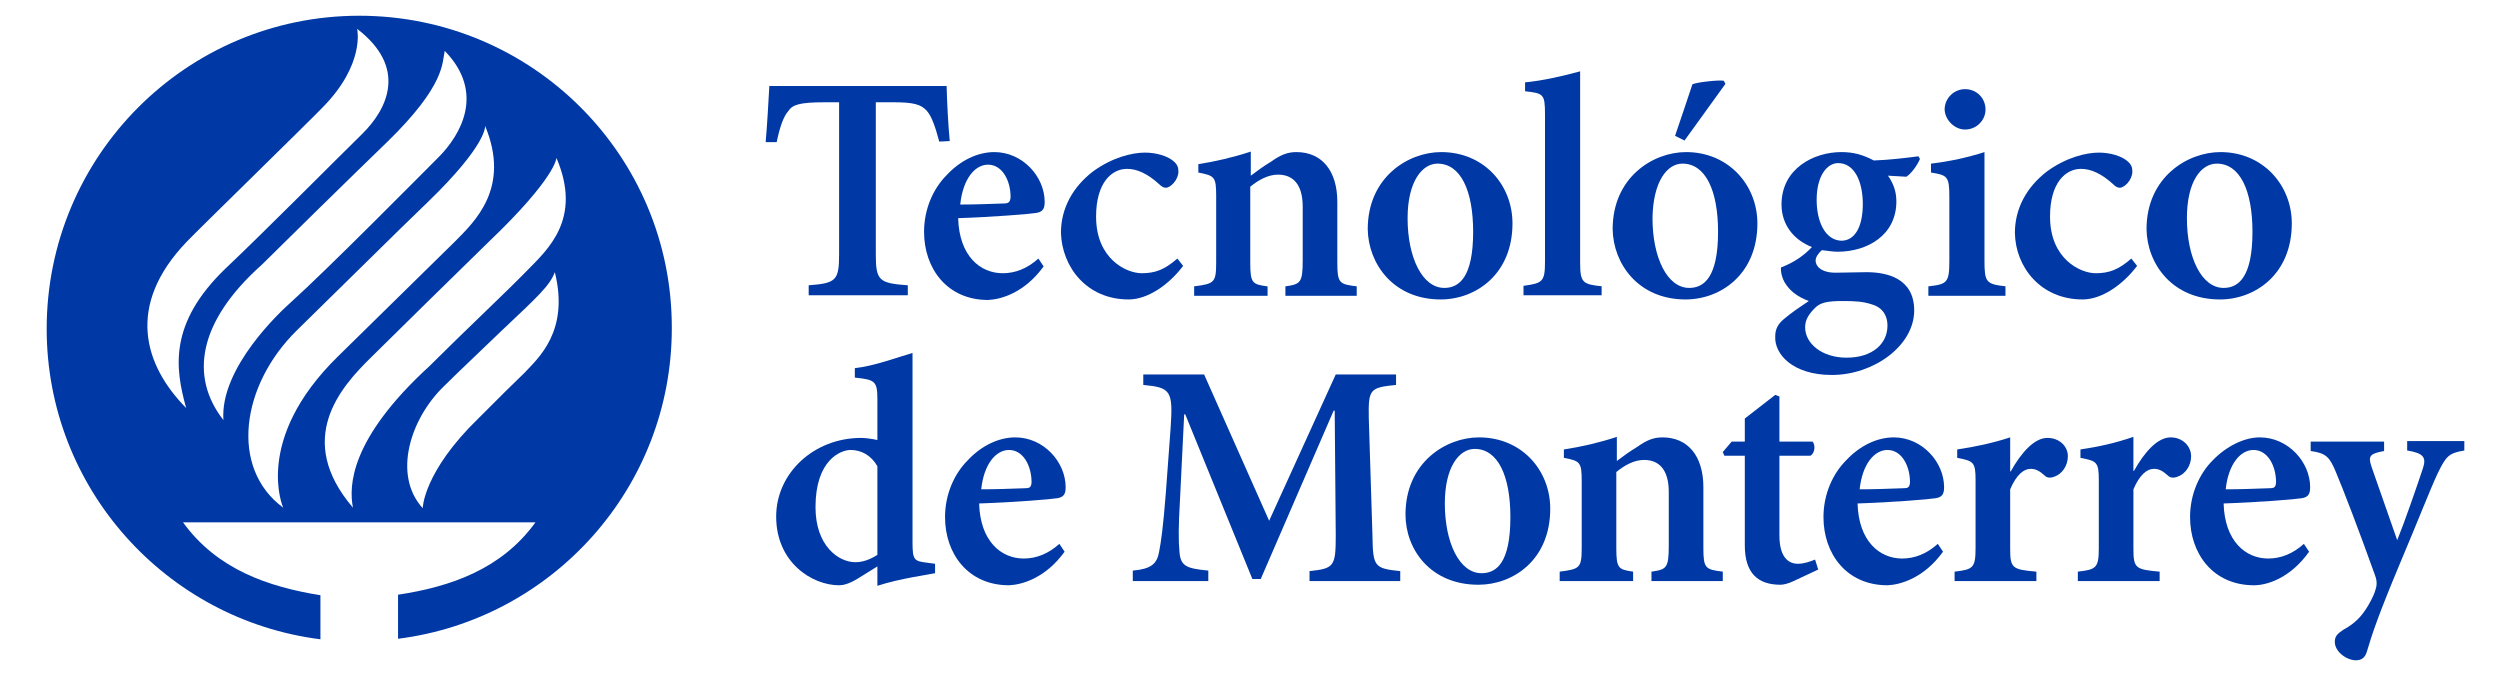 <?xml version="1.0" encoding="utf-8"?>
<!-- Generator: Adobe Illustrator 22.1.0, SVG Export Plug-In . SVG Version: 6.00 Build 0)  -->
<svg version="1.1" id="Layer_1" xmlns="http://www.w3.org/2000/svg" xmlns:xlink="http://www.w3.org/1999/xlink" x="0px" y="0px"
	 viewBox="0 0 476.7 129.7" style="enable-background:new 0 0 476.7 129.7;" xml:space="preserve">
<style type="text/css">
	.st0{fill:#0039A6;}
</style>
<path class="st0" d="M150.3,21.2c0.8-1.2,2-1.7,7-1.7h2.7v29c0,5-0.6,5.5-5.8,5.9v1.9h18.9v-1.9c-5.5-0.4-6.1-0.9-6.1-5.9v-29h3.3
	c3.9,0,5.3,0.4,6.4,1.6c0.9,1,1.6,2.9,2.4,5.9l2-0.1c-0.3-3.1-0.5-7.1-0.6-10.5h-33.8c-0.2,3.5-0.4,7.2-0.7,10.7h2.1
	C148.7,24.2,149.4,22.2,150.3,21.2z"/>
<path class="st0" d="M199,50.8l-1-1.5c-2.1,1.9-4.4,2.8-6.8,2.8c-4.3,0-8.3-3.3-8.5-10.5c6.4-0.2,13.8-0.8,14.9-1
	c1.3-0.2,1.6-0.9,1.6-2.1c0-4.8-4.2-9.5-9.6-9.5c-3.2,0-6.5,1.6-9.1,4.4c-2.5,2.5-4.3,6.4-4.3,10.8c0,7,4.4,13,12.2,13
	C190.8,57.1,195.3,55.9,199,50.8z M188.4,31.4c2.7,0,4.3,3,4.3,6.2c-0.1,1-0.4,1.2-1.4,1.2c-2.8,0.1-5.4,0.2-8.2,0.2
	C183.6,34.1,185.9,31.4,188.4,31.4z"/>
<path class="st0" d="M215.2,57.1c3.6,0,7.6-2.7,10.4-6.4l-1.1-1.4c-2.4,2.1-4.2,2.8-6.8,2.8c-2.9,0-8.7-2.7-8.7-10.8
	c0-6.5,3-9.1,5.9-9.1c1.9,0,3.9,0.9,6.1,2.9c0.5,0.5,0.9,0.7,1.3,0.7c0.9,0,2.4-1.5,2.4-3.1c0-0.8-0.2-1.4-1.1-2.1
	c-1-0.8-3-1.5-5.3-1.5c-2.4,0-6.2,0.9-9.9,3.6c-3.9,3-6.1,7.1-6.1,11.7C202.5,50.9,207.2,57.1,215.2,57.1z"/>
<path class="st0" d="M241.6,54.6c-2.8-0.4-3.2-0.6-3.2-4.5V35.6c1.6-1.3,3.4-2.3,5.3-2.3c2.8,0,4.7,1.8,4.7,6.1v10.2
	c0,4.3-0.4,4.6-3.3,5v1.8h13.6v-1.8c-3.3-0.4-3.7-0.6-3.7-4.5V38.5c0-6-3-9.5-7.8-9.5c-1.8,0-3.1,0.6-4.8,1.8
	c-1.5,0.9-2.7,1.8-3.9,2.7v-4.6c-3.3,1.1-6.8,1.9-10,2.4v1.6c3.1,0.6,3.4,0.8,3.4,4.5v12.5c0,4-0.3,4.2-4.2,4.7v1.8h14v-1.8H241.6z"
	/>
<path class="st0" d="M274.7,57.1c6.7,0,13.7-4.8,13.7-14.5c0-7.3-5.4-13.6-13.6-13.6c-6.3,0-14,4.8-14,14.7
	C260.9,50.3,265.7,57.1,274.7,57.1z M274.1,31.2c4.4,0,6.8,5.1,6.8,13c0,8.7-2.7,10.7-5.5,10.7c-4.2,0-7-5.8-7-13.3
	C268.4,34.6,271.2,31.2,274.1,31.2z"/>
<path class="st0" d="M305.5,54.6c-3.8-0.4-4.2-0.7-4.2-4.7V13.6c-2.9,0.8-7.1,1.8-10.5,2.1v1.7c3.5,0.4,3.8,0.5,3.8,4.4v28
	c0,3.9-0.4,4.2-4.1,4.7v1.8h14.9v-1.7H305.5z"/>
<path class="st0" d="M321.4,57.1c6.7,0,13.7-4.8,13.7-14.5c0-7.3-5.5-13.6-13.6-13.6c-6.3,0-14,4.8-14,14.7
	C307.6,50.3,312.4,57.1,321.4,57.1z M320.8,31.2c4.4,0,6.8,5.1,6.8,13c0,8.7-2.7,10.7-5.5,10.7c-4.2,0-7-5.8-7-13.3
	C315.2,34.6,317.9,31.2,320.8,31.2z"/>
<path class="st0" d="M329,16l-0.3-0.6c-0.9-0.2-5.4,0.3-6,0.7c-0.4,1.2-2.4,7.2-3.3,9.8l1.8,0.9L329,16z"/>
<path class="st0" d="M349.3,71.5c8,0,15.7-5.6,15.7-12.3c0-6.2-5.3-7.3-9.1-7.3c-1.9,0-3.8,0.1-5.9,0.1c-2.8,0-3.8-1.3-3.8-2.3
	c0-0.7,0.6-1.5,1.2-2c1,0.1,2,0.3,3,0.3c5.6,0,11.2-3.1,11.2-9.6c0-2.1-0.7-3.6-1.6-4.9l3.5,0.2c1-0.6,2.2-2.4,2.6-3.4l-0.3-0.5
	c-2.3,0.3-5.5,0.7-8.5,0.8c-2.1-1.1-3.9-1.6-6.2-1.6c-5.2,0-11.4,3.1-11.4,10c0,3.9,2.4,6.8,5.8,8.1c-1.1,1.2-3,2.8-5.9,3.9
	c-0.1,0.7,0.2,2.1,0.8,3c0.8,1.3,2.1,2.5,4.5,3.4c-1.5,1-3.3,2.2-4.7,3.4c-1.1,0.9-1.7,1.9-1.7,3.3
	C338.3,67.5,341.8,71.5,349.3,71.5z M350.5,31.1c3.1,0,4.7,3.5,4.7,7.8c0,4.5-1.6,7-4.1,7c-3-0.1-4.7-3.5-4.7-7.8
	C346.4,33.5,348.4,31.1,350.5,31.1z M346.1,58.7c1-1,2.3-1.3,5.3-1.3c2.4,0,3.8,0.1,5.4,0.6c1.9,0.5,3.1,1.9,3.1,4.1
	c0,3.4-2.8,6.1-7.8,6.1c-4.7,0-7.9-2.7-7.9-5.8C344.2,60.9,345,59.8,346.1,58.7z"/>
<path class="st0" d="M382.5,54.6c-3.8-0.4-4.1-0.8-4.1-4.9V29c-3.1,1-6.7,1.8-10.2,2.2v1.7c3.1,0.5,3.5,0.7,3.5,4.6v12.2
	c0,4.2-0.4,4.5-4,4.9v1.8h14.7v-1.8H382.5z"/>
<path class="st0" d="M374.7,24.7c2.2,0,3.9-1.8,3.9-3.8c0-2.2-1.7-3.9-3.9-3.9c-2.1,0-3.9,1.7-3.9,3.9
	C370.9,22.9,372.7,24.7,374.7,24.7z"/>
<path class="st0" d="M397.1,57.1c3.6,0,7.6-2.7,10.4-6.4l-1.1-1.4c-2.4,2.1-4.2,2.8-6.8,2.8c-2.9,0-8.7-2.7-8.7-10.8
	c0-6.5,3-9.1,5.9-9.1c1.9,0,3.9,0.9,6.1,2.9c0.5,0.5,0.9,0.7,1.3,0.7c0.9,0,2.4-1.5,2.4-3.1c0-0.8-0.2-1.4-1.1-2.1
	c-1-0.8-3-1.5-5.3-1.5c-2.4,0-6.2,0.9-9.9,3.6c-3.9,3-6.1,7.1-6.1,11.7C384.3,50.9,389.1,57.1,397.1,57.1z"/>
<path class="st0" d="M423.3,57.1c6.7,0,13.7-4.8,13.7-14.5c0-7.3-5.5-13.6-13.6-13.6c-6.3,0-14.1,4.8-14.1,14.7
	C409.4,50.3,414.2,57.1,423.3,57.1z M422.7,31.2c4.4,0,6.8,5.1,6.8,13c0,8.7-2.7,10.7-5.5,10.7c-4.2,0-7-5.8-7-13.3
	C417,34.6,419.7,31.2,422.7,31.2z"/>
<path class="st0" d="M174,103.4V67.3c-2.8,0.8-7.3,2.5-11,2.9V72c3.9,0.4,4.3,0.7,4.3,4.2v7.7c-1.4-0.3-2.5-0.4-3.1-0.4
	c-9,0-16.2,6.7-16.2,15c0,8.8,6.9,13.1,12,13.1c0.7,0,1.8-0.2,3.6-1.3l3.7-2.3v3.7c4.3-1.4,9.6-2.1,11-2.4v-1.8l-1.5-0.2
	C174.3,107,174,106.8,174,103.4z M167.3,105.8c-1.4,0.9-2.8,1.4-4.2,1.4c-3.2,0-7.6-3.1-7.6-10.5c0-9,4.8-10.9,6.7-10.9
	c2,0,3.9,1,5.1,3.1V105.8z"/>
<path class="st0" d="M203,105.2l-1-1.5c-2.1,1.9-4.4,2.8-6.8,2.8c-4.3,0-8.3-3.3-8.5-10.5c6.4-0.2,13.8-0.8,14.9-1
	c1.3-0.2,1.6-0.9,1.6-2.1c0-4.8-4.2-9.5-9.6-9.5c-3.2,0-6.5,1.6-9.1,4.4c-2.5,2.5-4.3,6.4-4.3,10.8c0,7,4.4,13,12.2,13
	C194.8,111.5,199.3,110.3,203,105.2z M192.4,85.8c2.7,0,4.3,3,4.3,6.2c-0.1,1-0.4,1.1-1.4,1.1c-2.8,0.1-5.4,0.2-8.2,0.2
	C187.6,88.5,189.9,85.8,192.4,85.8z"/>
<path class="st0" d="M249.7,108.9v1.9H267v-1.9c-5-0.5-5.2-0.9-5.3-6.8L261,79.7c-0.1-5.5,0.2-5.8,5.2-6.3v-2h-11.5L242,99.3
	l-12.4-27.9H218v2c5.3,0.5,5.7,1.1,5.2,8.4L222.3,94c-0.5,6.4-0.9,9.3-1.3,11.3c-0.4,2.2-1.5,3.2-5,3.5v2h14.4v-2
	c-4.1-0.4-5.3-0.8-5.5-3.6c-0.2-2.1-0.2-4.8,0.1-9.9l0.8-16.3h0.2l12.8,31.4h1.6l13.9-32.1h0.2l0.2,23.8
	C254.7,108,254.4,108.4,249.7,108.9z"/>
<path class="st0" d="M295.6,97c0-7.3-5.4-13.6-13.6-13.6c-6.3,0-14,4.8-14,14.7c0,6.7,4.8,13.4,13.9,13.4
	C288.5,111.5,295.6,106.8,295.6,97z M282.5,109.3c-4.2,0-7-5.8-7-13.3c0-6.9,2.7-10.4,5.7-10.4c4.4,0,6.8,5.1,6.8,13
	C288,107.4,285.3,109.3,282.5,109.3z"/>
<path class="st0" d="M328.5,109c-3.3-0.4-3.7-0.6-3.7-4.5V92.9c0-6-3-9.5-7.8-9.5c-1.8,0-3.1,0.6-4.8,1.8c-1.5,0.9-2.7,1.8-3.9,2.7
	v-4.6c-3.3,1.1-6.8,1.9-10.1,2.4v1.6c3.1,0.6,3.4,0.8,3.4,4.5v12.5c0,4-0.3,4.2-4.2,4.7v1.8h14V109c-2.8-0.4-3.2-0.6-3.2-4.5V90
	c1.6-1.3,3.4-2.3,5.3-2.3c2.8,0,4.7,1.8,4.7,6.1V104c0,4.3-0.4,4.6-3.3,5v1.8h13.6V109z"/>
<path class="st0" d="M332.7,86.9V104c0,5.3,2.5,7.5,6.8,7.5c0.5,0,1.5-0.2,2.5-0.7l4.7-2.2l-0.6-1.9c-1,0.4-2.1,0.8-3.3,0.8
	c-1.3,0-3.5-0.7-3.5-5.4V86.9h5.9c0.9-0.5,1-2.1,0.4-2.7h-6.3v-8.6l-0.8-0.3l-5.8,4.5v4.4h-2.5l-1.7,2l0.3,0.7H332.7z"/>
<path class="st0" d="M370.5,105.2l-1-1.5c-2.1,1.9-4.4,2.8-6.8,2.8c-4.3,0-8.3-3.3-8.5-10.5c6.4-0.2,13.8-0.8,14.9-1
	c1.3-0.2,1.6-0.9,1.6-2.1c0-4.8-4.2-9.5-9.6-9.5c-3.2,0-6.5,1.6-9.1,4.4c-2.5,2.5-4.3,6.4-4.3,10.8c0,7,4.4,13,12.2,13
	C362.3,111.5,366.8,110.3,370.5,105.2z M359.9,85.8c2.7,0,4.3,3,4.3,6.2c-0.1,1-0.4,1.1-1.4,1.1c-2.8,0.1-5.4,0.2-8.2,0.2
	C355.1,88.5,357.4,85.8,359.9,85.8z"/>
<path class="st0" d="M373.2,85.7v1.6c3.1,0.6,3.5,0.8,3.5,4.2v13c0,3.8-0.5,4.1-4,4.5v1.8h15.6V109c-4.7-0.4-5-0.7-5-4.5V93.3
	c1.2-2.8,2.6-3.9,3.9-3.9c1,0,1.7,0.4,2.7,1.3c0.4,0.4,1,0.5,1.8,0.2c1.5-0.5,2.6-2.1,2.6-3.9c0-1.9-1.6-3.5-3.9-3.5
	c-2.5,0-5,2.8-7,6.4h-0.1v-6.5C379.9,84.5,376.6,85.2,373.2,85.7z"/>
<path class="st0" d="M413.9,83.4c-2.5,0-5,2.8-7,6.4h-0.1v-6.5c-3.5,1.2-6.7,1.9-10.1,2.4v1.6c3.1,0.6,3.5,0.8,3.5,4.2v13
	c0,3.8-0.5,4.1-4,4.5v1.8h15.6V109c-4.7-0.4-5-0.7-5-4.5V93.3c1.2-2.8,2.6-3.9,3.9-3.9c1,0,1.7,0.4,2.7,1.3c0.4,0.4,1,0.5,1.8,0.2
	c1.5-0.5,2.6-2.1,2.6-3.9C417.8,85.1,416.2,83.4,413.9,83.4z"/>
<path class="st0" d="M421.9,87.8c-2.5,2.5-4.3,6.4-4.3,10.8c0,7,4.4,13,12.2,13c2.3,0,6.8-1.2,10.5-6.4l-1-1.5
	c-2.1,1.9-4.4,2.8-6.8,2.8c-4.3,0-8.3-3.3-8.5-10.5c6.4-0.2,13.8-0.8,14.9-1c1.3-0.2,1.6-0.9,1.6-2.1c0-4.8-4.2-9.5-9.6-9.5
	C427.9,83.4,424.5,85.1,421.9,87.8z M434,92c-0.1,1-0.4,1.1-1.4,1.1c-2.8,0.1-5.5,0.2-8.2,0.2c0.5-4.8,2.8-7.5,5.3-7.5
	C432.4,85.8,434,88.8,434,92z"/>
<path class="st0" d="M445.4,90c1.4,3.3,4.5,11.4,7.4,19.5c0.4,1,0.5,1.9,0.2,2.8c-0.2,0.8-0.6,1.7-1.4,3.1c-1.3,2.2-2.6,3.5-4.8,4.7
	c-1.2,0.8-1.6,1.3-1.6,2.3c0,1.9,2.3,3.5,4,3.5c0.9,0,1.7-0.3,2.1-1.6c1-3.4,2.2-7,6.3-16.8c3.8-9,5.7-14,7.2-17.2
	c1.6-3.3,2.1-3.9,5.1-4.4v-1.8H459v1.8c3.1,0.5,3.7,1.3,3,3.4c-1.2,3.6-3.4,10-4.9,13.7l-4.9-14c-0.7-2.1-0.3-2.5,2.4-3v-1.8h-14V86
	C443.5,86.4,444.2,87.1,445.4,90z"/>
<path class="st0" d="M34.9,99.6h33.6h33.6c-6.5,9-16.3,12.3-26.2,13.8v8.4c29.4-3.7,52.2-28.8,52.2-59.2C128.2,29.7,101.5,3,68.5,3
	C35.6,3,8.9,29.7,8.9,62.7c0,30.4,22.8,55.5,52.2,59.2v-8.4C51.2,111.9,41.4,108.6,34.9,99.6z M100,71.1c-4,3.9-2.4,2.3-8.8,8.7
	C80.7,90,80.6,96.9,80.6,96.9c-5.8-6.4-2.3-17.1,4-23.2c2.6-2.6,7.5-7.2,10.9-10.5c7.1-6.7,9.3-8.7,10.3-11.3
	C108.6,63.2,102.6,68.3,100,71.1z M106.1,30.1c5,11.7-1.7,17.5-5.7,21.6S88.3,63.4,81.9,69.8c-15.2,13.9-15.4,22.9-14.6,27
	c-11.2-13.1-2.3-23,3.4-28.6c2.6-2.6,18.7-18.4,22.4-22C106.1,33.8,106.1,30.1,106.1,30.1z M86.6,46.2C82.1,50.6,70.9,61.6,64.4,68
	C48.2,83.9,54,96.8,54,96.8c-10.3-7.6-8-23.4,2.6-33.8c2.9-2.8,21.3-21,24.9-24.4C93,27.5,92.5,24,92.5,24
	C97.4,35.8,90.6,42.2,86.6,46.2z M83.6,30c-3.7,3.7-21.1,21.3-28.2,27.7c-1.8,1.6-13.5,12.4-12.8,22.4c-6.5-8.3-4.8-18.8,7.3-29.6
	c2.9-2.9,18.6-18.3,23.9-23.4C85,16.2,84.3,11.9,84.8,9.7C92.6,17.7,87.8,25.8,83.6,30z M35.6,46.1c2.6-2.7,22.6-22.2,25.9-25.6
	c8.2-8.3,6.6-15,6.6-15c9.5,7.3,6,15.1,0.9,20.1c-4.2,4.1-19.1,19.1-26,25.6c-10.9,10.5-9.6,19.1-7.5,26.6
	C27.5,69.7,23.9,58.3,35.6,46.1z"/>
</svg>
